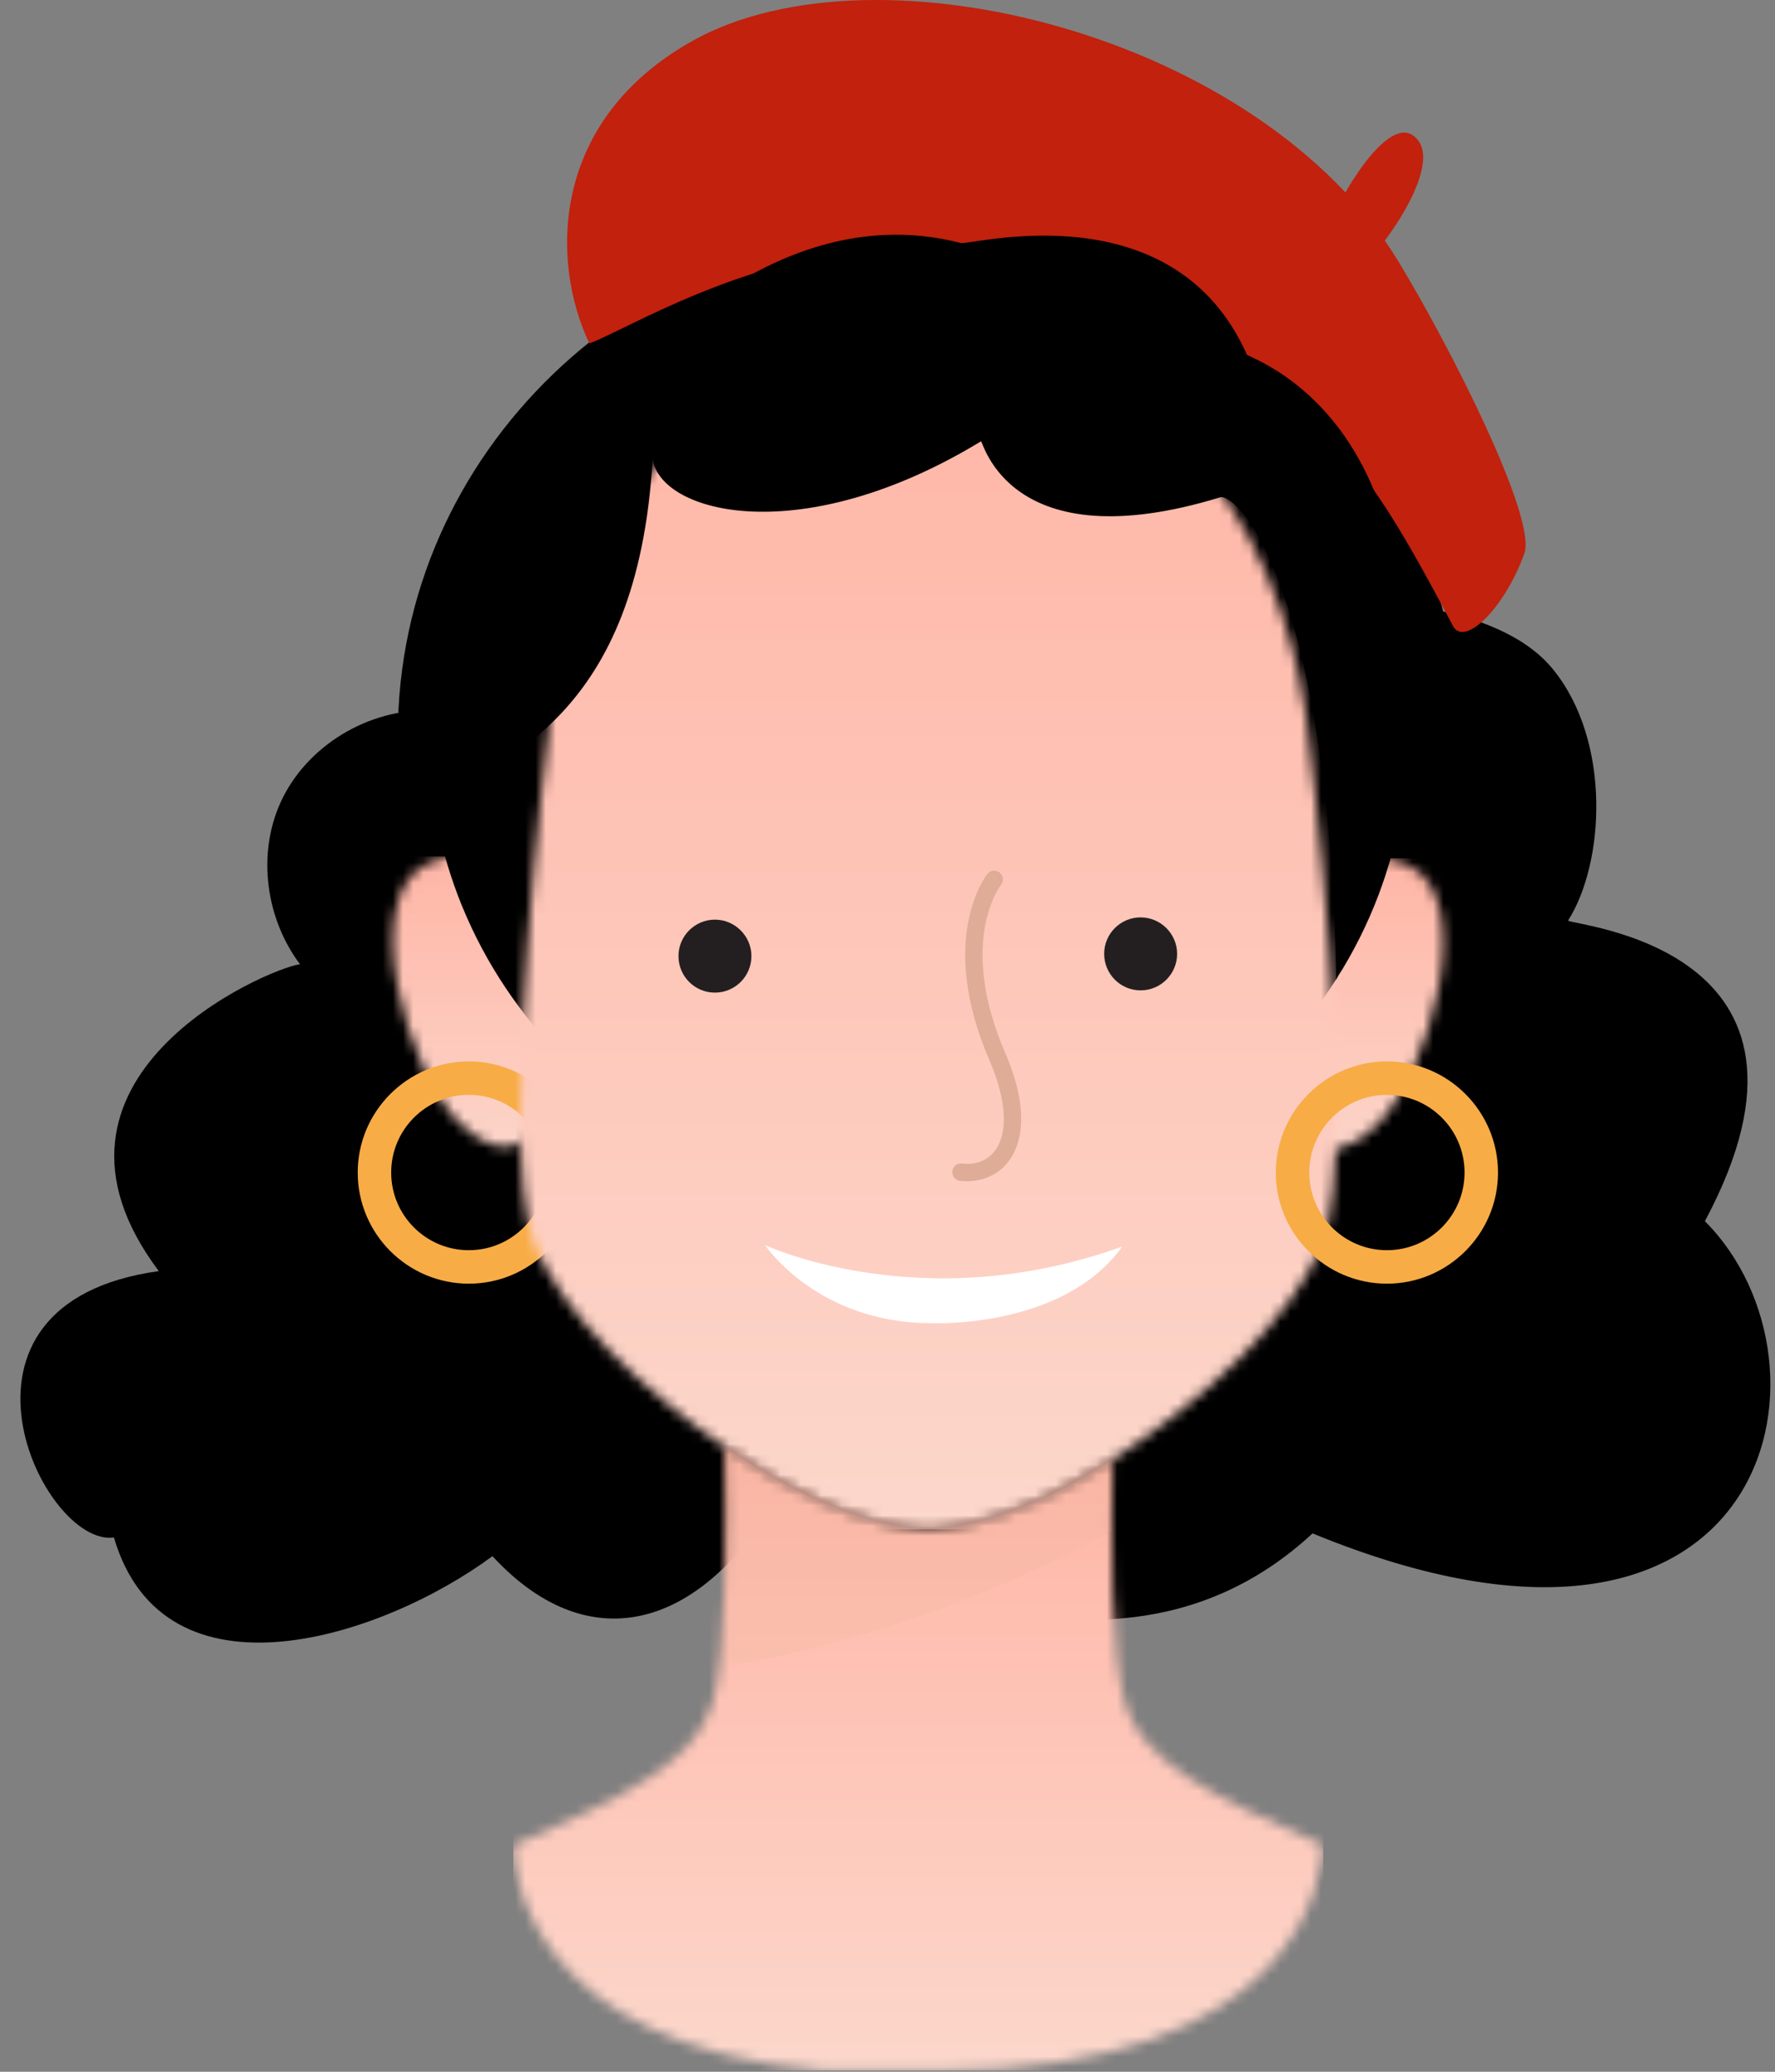 <svg width="174" height="203" viewBox="0 0 174 203" fill="none" xmlns="http://www.w3.org/2000/svg">
<rect x="0" y="0" width="174" height="203" fill="#808080" stroke="none"/>
<path d="M167.127 119.658C181.557 92.678 153.997 90.708 153.717 90.198C157.317 84.528 157.957 72.668 152.277 65.628C146.777 58.808 133.247 58.978 131.977 58.798C107.047 55.298 66.717 8.808 46.917 58.208C45.507 61.738 44.137 65.648 42.277 69.608C36.167 69.398 30.037 73.048 27.497 78.638C25.187 83.738 26.067 90.038 29.407 94.478C26.107 94.938 1.347 105.628 15.567 124.548C-7.343 127.718 4.167 151.618 11.167 150.648C16.097 167.438 37.487 160.458 48.277 152.478C56.797 161.728 66.897 160.408 74.787 149.038C75.897 147.438 106.607 170.698 128.667 150.248C173.717 168.748 181.207 133.738 167.127 119.658Z" fill="black"/>
<path d="M91 122C119.719 122 143 99.614 143 72C143 44.386 119.719 22 91 22C62.281 22 39 44.386 39 72C39 99.614 62.281 122 91 122Z" fill="black"/>
<path d="M57.777 33.658C53.947 25.608 53.907 11.738 68.007 3.938C85.947 -5.972 123.627 3.378 137.157 25.738C142.207 34.078 150.677 50.778 149.427 54.238C147.497 59.598 143.557 63.458 142.427 61.328C131.047 39.838 128.767 38.588 98.447 26.438C81.597 19.688 62.077 32.128 57.777 33.648V33.658Z" fill="#C1210D"/>
<path d="M130.437 21.888C131.187 19.568 135.797 11.518 138.447 13.228C142.017 15.538 135.577 24.308 133.967 25.578C132.527 24.748 131.087 23.918 130.447 21.888H130.437Z" fill="#C1210D"/>
<mask id="mask0_69_7674" style="mask-type:luminance" maskUnits="userSpaceOnUse" x="125" y="84" width="17" height="29">
<path d="M127.73 88.15C122.92 93.83 126.12 107.54 126.67 109.24C127.48 111.73 130.28 114.79 134.96 110.24C140 105.32 145.13 87.84 137.89 84.72C136.88 84.28 135.92 84.1 135.01 84.1C130.77 84.1 127.82 88.03 127.72 88.15" fill="white"/>
</mask>
<g mask="url(#mask0_69_7674)">
<path d="M145.14 84.1H122.93V114.79H145.14V84.1Z" fill="url(#paint0_linear_69_7674)"/>
</g>
<mask id="mask1_69_7674" style="mask-type:luminance" maskUnits="userSpaceOnUse" x="38" y="83" width="17" height="30">
<path d="M42.11 84.52C34.87 87.64 39.99 105.12 45.04 110.04C49.72 114.59 52.53 111.54 53.34 109.05C53.89 107.35 57.09 93.64 52.28 87.96C52.18 87.84 49.23 83.91 44.99 83.91C44.08 83.91 43.12 84.09 42.11 84.53" fill="white"/>
</mask>
<g mask="url(#mask1_69_7674)">
<path d="M57.08 83.91H34.87V114.6H57.08V83.91Z" fill="url(#paint1_linear_69_7674)"/>
</g>
<path d="M45.957 125.78C39.947 125.78 35.067 120.89 35.067 114.89C35.067 108.89 39.957 104 45.957 104C51.957 104 56.847 108.89 56.847 114.89C56.847 120.89 51.957 125.78 45.957 125.78ZM45.957 107.28C41.757 107.28 38.347 110.69 38.347 114.89C38.347 119.09 41.757 122.5 45.957 122.5C50.157 122.5 53.567 119.09 53.567 114.89C53.567 110.69 50.157 107.28 45.957 107.28Z" fill="#F8AC46"/>
<path d="M90 118C116.51 118 138 97.405 138 72C138 46.595 116.51 26 90 26C63.49 26 42 46.595 42 72C42 97.405 63.49 118 90 118Z" fill="black"/>
<mask id="mask2_69_7674" style="mask-type:luminance" maskUnits="userSpaceOnUse" x="51" y="33" width="80" height="117">
<path d="M91 33.83C91 33.83 90.91 33.83 90.86 33.83C56.43 34.04 53.73 71.93 53.73 71.93C53.73 71.93 48.71 111.87 52.29 121.61C54.83 128.52 63.07 136.32 71.04 141.76C74.31 143.99 77.54 145.84 80.31 147.05C84.68 148.97 88.01 149.7 90.56 149.83C90.65 149.83 90.75 149.83 90.84 149.83C90.87 149.83 90.9 149.83 90.92 149.83H90.99C90.99 149.83 91.04 149.83 91.06 149.83C91.06 149.83 91.11 149.83 91.13 149.83C91.23 149.83 91.33 149.83 91.42 149.83C93.97 149.7 97.29 148.96 101.67 147.05C103.9 146.07 106.43 144.68 109.03 143.02C117.56 137.57 126.95 129.07 129.7 121.6C133.28 111.86 128.25 71.92 128.25 71.92C128.25 71.92 125.55 34.03 91.12 33.82C91.07 33.82 91.02 33.82 90.98 33.82" fill="white"/>
</mask>
<g mask="url(#mask2_69_7674)">
<path d="M133.3 33.83H48.71V149.86H133.3V33.83Z" fill="url(#paint2_linear_69_7674)"/>
</g>
<mask id="mask3_69_7674" style="mask-type:luminance" maskUnits="userSpaceOnUse" x="50" y="141" width="80" height="62">
<path d="M69.75 167.15C67.95 172.72 61.19 176.09 50.31 180.83C50.34 182.92 51.43 200.43 80.9 202.89H91.91C127.36 202.89 129.57 183.94 129.7 180.79C118.88 176.07 112.16 172.7 110.37 167.15C108.86 162.49 108.9 150.05 109.05 143.04C106.44 144.7 103.92 146.09 101.69 147.07C97.31 148.99 93.99 149.72 91.44 149.85C91.35 149.85 91.25 149.85 91.15 149.85C91.13 149.85 91.1 149.85 91.08 149.85H91.01C91.01 149.85 90.96 149.85 90.94 149.85C90.94 149.85 90.89 149.85 90.86 149.85C90.77 149.85 90.67 149.85 90.58 149.85C88.02 149.72 84.7 148.98 80.33 147.07C77.56 145.86 74.33 144.01 71.06 141.78C71.23 148.45 71.37 162.21 69.77 167.16" fill="white"/>
</mask>
<g mask="url(#mask3_69_7674)">
<path d="M129.71 141.77H50.32V202.88H129.71V141.77Z" fill="url(#paint3_linear_69_7674)"/>
</g>
<g style="mix-blend-mode:multiply" opacity="0.2">
<mask id="mask4_69_7674" style="mask-type:luminance" maskUnits="userSpaceOnUse" x="70" y="141" width="40" height="23">
<path d="M109.05 141.8H70.49V163.47H109.05V141.8Z" fill="white"/>
</mask>
<g mask="url(#mask4_69_7674)">
<mask id="mask5_69_7674" style="mask-type:luminance" maskUnits="userSpaceOnUse" x="70" y="141" width="40" height="23">
<path d="M109.05 141.8H70.49V163.47H109.05V141.8Z" fill="white"/>
</mask>
<g mask="url(#mask5_69_7674)">
<path d="M109.05 143.06C106.45 144.72 103.92 146.11 101.69 147.09C97.32 149 93.99 149.74 91.44 149.87C91.35 149.87 91.25 149.87 91.15 149.88H91.07H91H90.92H90.84C90.74 149.88 90.65 149.88 90.55 149.87C88 149.74 84.67 149 80.3 147.09C77.53 145.88 74.3 144.03 71.03 141.8C71.17 147.19 71.28 157.22 70.47 163.47C83.71 161.08 97 156.68 108.97 150C108.97 147.45 108.99 145.03 109.03 143.05" fill="#ECB699"/>
</g>
</g>
</g>
<path d="M94.81 115.75C94.58 115.75 94.35 115.74 94.12 115.71C93.65 115.66 93.31 115.23 93.36 114.76C93.41 114.29 93.82 113.95 94.3 114.01C95.68 114.16 96.83 113.71 97.55 112.73C98.86 110.96 98.66 107.73 96.99 103.88C91.88 92.07 96.59 85.89 96.79 85.63C97.08 85.26 97.62 85.2 97.99 85.49C98.36 85.78 98.42 86.32 98.13 86.69C97.95 86.92 93.88 92.39 98.55 103.2C101.17 109.26 99.9 112.4 98.91 113.74C97.96 115.03 96.48 115.74 94.79 115.74" fill="#DFAC97"/>
<path d="M115.39 93.46C115.39 95.43 113.79 97.04 111.81 97.04C109.83 97.04 108.24 95.43 108.24 93.46C108.24 91.49 109.84 89.89 111.81 89.89C113.78 89.89 115.39 91.5 115.39 93.46Z" fill="#231F20"/>
<path d="M73.66 93.68C73.66 95.65 72.07 97.26 70.08 97.26C68.09 97.26 66.51 95.65 66.51 93.68C66.51 91.71 68.12 90.11 70.08 90.11C72.04 90.11 73.66 91.72 73.66 93.68Z" fill="#231F20"/>
<path d="M75 122C75 122 80.069 129.648 91.311 129.648C91.311 129.648 103.872 130.234 109.779 122.461L110 122.142C90.427 129.229 75 122 75 122Z" fill="white"/>
<path d="M135.957 125.78C129.947 125.78 125.067 120.89 125.067 114.89C125.067 108.89 129.957 104 135.957 104C141.957 104 146.847 108.89 146.847 114.89C146.847 120.89 141.957 125.78 135.957 125.78ZM135.957 107.28C131.757 107.28 128.347 110.69 128.347 114.89C128.347 119.09 131.757 122.5 135.957 122.5C140.157 122.5 143.567 119.09 143.567 114.89C143.567 110.69 140.157 107.28 135.957 107.28Z" fill="#F8AC46"/>
<path d="M122.238 34.767C115.005 18.492 95.175 24.061 94.192 23.81C73.525 18.503 58.037 41.008 57.404 41.008C50 41.008 41 61 41 72C41.721 72.291 36.396 78.605 38.8 81.043C40.202 81.344 43.376 79.849 43.882 78.263C49 74 62.5 70.5 63.975 44.992C64.812 50.34 78.616 53.912 96.159 43.246C96.363 43.125 98.855 55.065 119.6 48.734C121.207 48.242 130.212 57.129 131 96C149.5 43.246 122.423 35.189 122.229 34.747L122.238 34.767Z" fill="black"/>
<defs>
<linearGradient id="paint0_linear_69_7674" x1="134.035" y1="77.36" x2="134.035" y2="114.79" gradientUnits="userSpaceOnUse">
<stop stop-color="#FFAE9E"/>
<stop offset="1" stop-color="#FCD7CB"/>
</linearGradient>
<linearGradient id="paint1_linear_69_7674" x1="45.975" y1="77.17" x2="45.975" y2="114.6" gradientUnits="userSpaceOnUse">
<stop stop-color="#FFAE9E"/>
<stop offset="1" stop-color="#FCD7CB"/>
</linearGradient>
<linearGradient id="paint2_linear_69_7674" x1="91.005" y1="8.347" x2="91.005" y2="149.86" gradientUnits="userSpaceOnUse">
<stop stop-color="#FFAE9E"/>
<stop offset="1" stop-color="#FCD7CB"/>
</linearGradient>
<linearGradient id="paint3_linear_69_7674" x1="90.015" y1="128.349" x2="90.015" y2="202.88" gradientUnits="userSpaceOnUse">
<stop stop-color="#FFAE9E"/>
<stop offset="1" stop-color="#FCD7CB"/>
</linearGradient>
</defs>
</svg>
